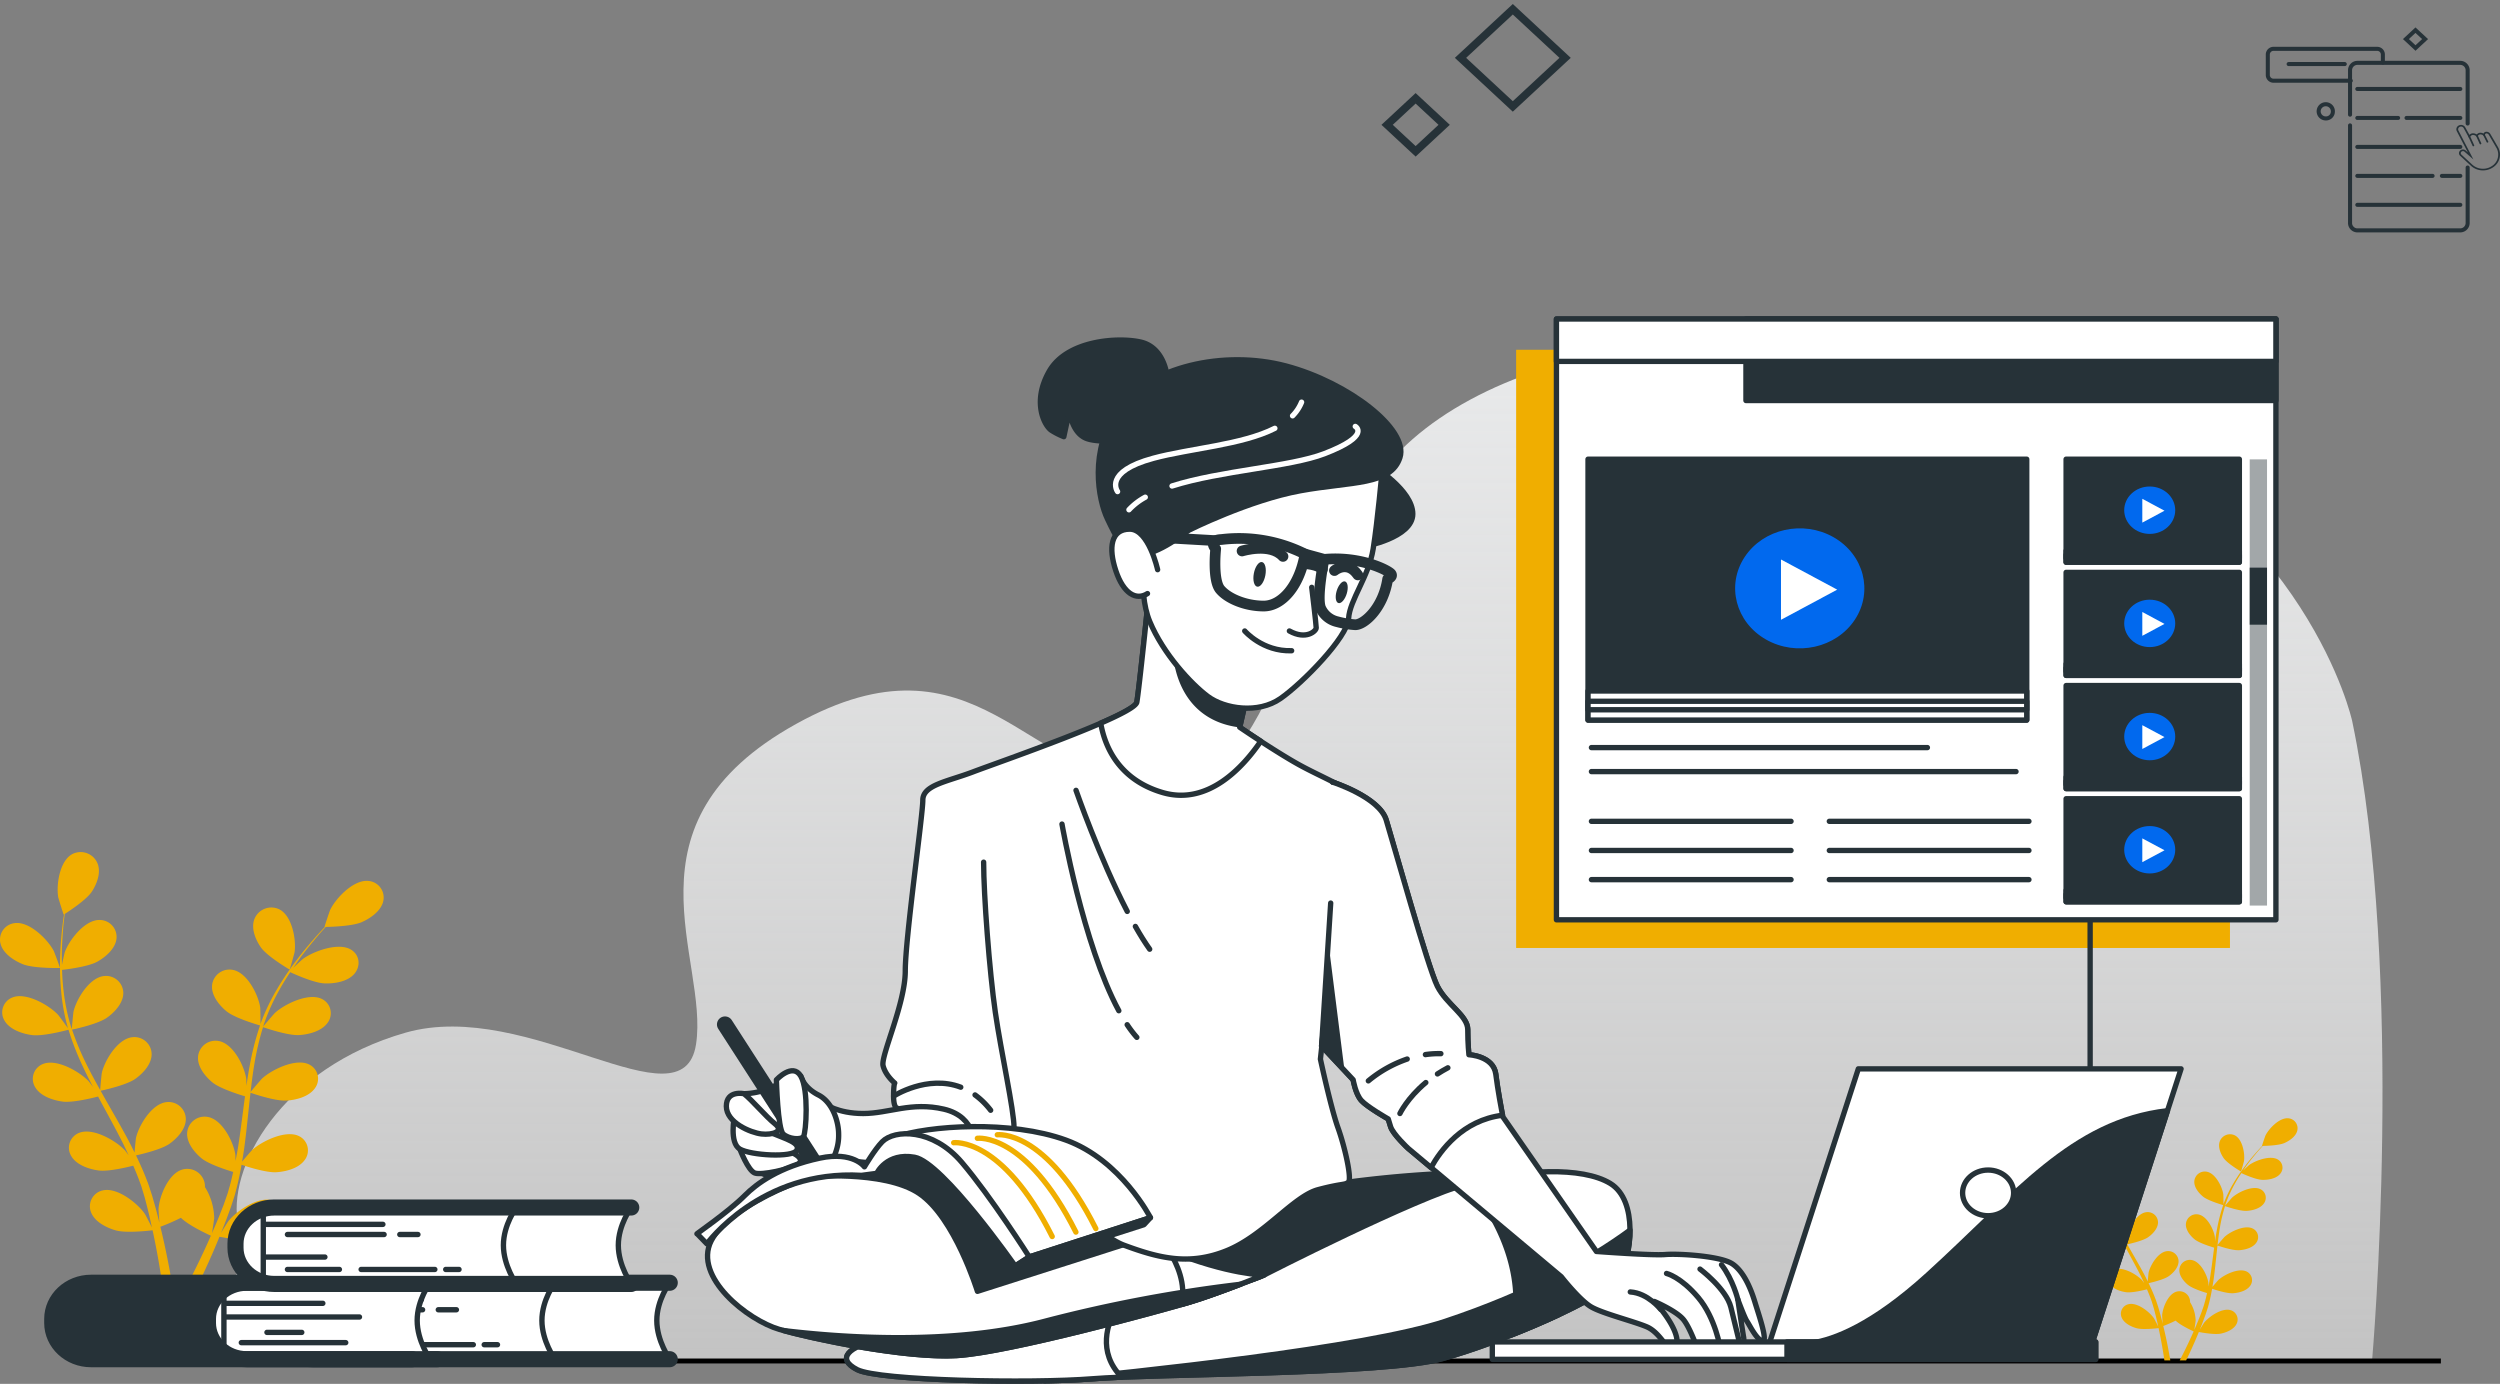 <svg xmlns="http://www.w3.org/2000/svg" xmlns:xlink="http://www.w3.org/1999/xlink" width="1212.28" height="671.068" viewBox="0 0 1212.28 671.068">
  <rect x="0" y="0" width="1212.28" height="671.068" fill="#808080" stroke="none"/>
  <defs>
    <style>
      .cls-1 {
        fill: url(#linear-gradient);
      }

      .cls-10, .cls-14, .cls-15, .cls-17, .cls-18, .cls-19, .cls-2, .cls-24, .cls-26, .cls-27, .cls-3, .cls-5, .cls-8, .cls-9 {
        fill: none;
      }

      .cls-10, .cls-11, .cls-12, .cls-13, .cls-14, .cls-15, .cls-16, .cls-18, .cls-2, .cls-20, .cls-21, .cls-24, .cls-26, .cls-27, .cls-3, .cls-5, .cls-7, .cls-8, .cls-9 {
        stroke: #263238;
      }

      .cls-10, .cls-11, .cls-12, .cls-13, .cls-14, .cls-15, .cls-16, .cls-17, .cls-18, .cls-19, .cls-2, .cls-20, .cls-21, .cls-24, .cls-26, .cls-27, .cls-3, .cls-5, .cls-7, .cls-8, .cls-9 {
        stroke-linecap: round;
      }

      .cls-10, .cls-11, .cls-12, .cls-13, .cls-14, .cls-15, .cls-16, .cls-17, .cls-18, .cls-19, .cls-2, .cls-20, .cls-21, .cls-24, .cls-26, .cls-3, .cls-7, .cls-8, .cls-9 {
        stroke-linejoin: round;
      }

      .cls-2, .cls-5 {
        stroke-width: 1.963px;
      }

      .cls-3 {
        stroke-width: 1.961px;
      }

      .cls-11, .cls-12, .cls-21, .cls-4 {
        fill: #263238;
      }

      .cls-6 {
        fill: #f0ae00;
      }

      .cls-13, .cls-16, .cls-20, .cls-23, .cls-7 {
        fill: #fff;
      }

      .cls-11, .cls-7 {
        stroke-width: 2.604px;
      }

      .cls-8 {
        stroke-width: 7.812px;
      }

      .cls-9 {
        stroke-width: 2.6px;
      }

      .cls-10 {
        stroke-width: 2.608px;
      }

      .cls-12, .cls-13, .cls-14, .cls-17, .cls-19 {
        stroke-width: 2.598px;
      }

      .cls-15, .cls-16 {
        stroke-width: 5.196px;
      }

      .cls-17 {
        stroke: #fff;
      }

      .cls-18 {
        stroke-width: 7.795px;
      }

      .cls-19 {
        stroke: #f0ae00;
      }

      .cls-20, .cls-21 {
        stroke-width: 2.597px;
      }

      .cls-22 {
        fill: #0169ee;
      }

      .cls-24 {
        stroke-width: 2.599px;
      }

      .cls-25 {
        fill: #a2a7a9;
      }

      .cls-26 {
        stroke-width: 2.595px;
      }

      .cls-27 {
        stroke-width: 3.728px;
      }
    </style>
    <linearGradient id="linear-gradient" x1="0.5" x2="0.5" y2="1" gradientUnits="objectBoundingBox">
      <stop offset="0" stop-color="#e9eaeb"/>
      <stop offset="1" stop-color="#fff" stop-opacity="0.529"/>
    </linearGradient>
  </defs>
  <g id="Group_318" data-name="Group 318" transform="translate(-710 -360.301)">
    <g id="Design" transform="translate(402.487 101.334)">
      <g id="Vector_Smart_Object" data-name="Vector Smart Object" transform="translate(400.528 423.682)">
        <g id="Vector_Smart_Object-2" data-name="Vector Smart Object" transform="translate(0 0)">
          <path id="Path_1056" data-name="Path 1056" class="cls-1" d="M1191.766,412.338s-21.049-96.961-139.245-151.146-262.3-39.924-322.207,19.964-55.051,165.405-118.2,162.554-87.433-78.425-174.866-29.945-42.1,114.073-48.574,155.424-80.956-22.815-140.864-5.7-87.433,65.591-80.957,94.11-22.668,64.166-22.668,64.166H1201.481S1217.672,536.392,1191.766,412.338Z" transform="translate(-144.189 -227.443)"/>
        </g>
      </g>
      <g id="Vector_Smart_Object-3" data-name="Vector Smart Object" transform="translate(1407.201 273.409)">
        <g id="Vector_Smart_Object-4" data-name="Vector Smart Object" transform="translate(0 0)">
          <g id="Group_274" data-name="Group 274" transform="translate(0 0)">
            <g id="Group_273" data-name="Group 273" transform="translate(0 9.238)">
              <g id="Group_267" data-name="Group 267">
                <path id="Path_1057" data-name="Path 1057" class="cls-2" d="M571.145,337.959H533.781a2.769,2.769,0,0,1-2.861-2.668V325.167a2.768,2.768,0,0,1,2.861-2.667h50.07a2.769,2.769,0,0,1,2.861,2.667v3.973" transform="translate(-530.92 -322.5)"/>
                <path id="Path_1058" data-name="Path 1058" class="cls-2" d="M589.011,358.276V336.618a3.6,3.6,0,0,1,3.72-3.47h49.589a3.6,3.6,0,0,1,3.72,3.47v25.936" transform="translate(-549.134 -326.348)"/>
                <path id="Path_1059" data-name="Path 1059" class="cls-2" d="M646.039,401.062v27.01a3.6,3.6,0,0,1-3.72,3.468H592.73a3.6,3.6,0,0,1-3.72-3.468V380.626" transform="translate(-549.134 -343.503)"/>
                <line id="Line_100" data-name="Line 100" class="cls-3" x2="49.958" transform="translate(43.397 19.458)"/>
                <line id="Line_101" data-name="Line 101" class="cls-3" x2="26.094" transform="translate(67.261 33.507)"/>
                <line id="Line_102" data-name="Line 102" class="cls-3" x2="19.793" transform="translate(43.397 33.507)"/>
                <line id="Line_103" data-name="Line 103" class="cls-3" x2="49.958" transform="translate(43.397 47.556)"/>
                <line id="Line_104" data-name="Line 104" class="cls-3" x2="8.953" transform="translate(84.402 61.605)"/>
                <line id="Line_105" data-name="Line 105" class="cls-3" x2="36.506" transform="translate(43.397 61.605)"/>
                <line id="Line_106" data-name="Line 106" class="cls-3" x2="49.958" transform="translate(43.397 75.654)"/>
                <line id="Line_107" data-name="Line 107" class="cls-3" x2="27.226" transform="translate(10.092 7.38)"/>
              </g>
              <g id="Group_272" data-name="Group 272" transform="translate(91.422 36.894)">
                <g id="Group_268" data-name="Group 268">
                  <path id="Path_1060" data-name="Path 1060" class="cls-4" d="M677.01,402.329a8.554,8.554,0,0,1-5.74-2.173l-5.32-4.921a1.693,1.693,0,0,1-.276-2.223,1.933,1.933,0,0,1,1.381-.828,2.011,2.011,0,0,1,1.564.469l1.05.918-5.35-10.273a1.976,1.976,0,0,1-.071-1.654,2.174,2.174,0,0,1,1.224-1.2,2.339,2.339,0,0,1,2.959,1.032l2.022,3.634a2.372,2.372,0,0,1,1.431-.767,3.215,3.215,0,0,1,2.11.566,2.359,2.359,0,0,1,1.5-.836,2.981,2.981,0,0,1,1.785.4,1.528,1.528,0,0,1,1.57-.879,2.168,2.168,0,0,1,1.737,1.062l3.777,6.48a7.348,7.348,0,0,1-2.5,9.718A8.643,8.643,0,0,1,677.01,402.329Zm-9.7-9.358a1.27,1.27,0,0,0-.139.008,1.073,1.073,0,0,0-.765.458.939.939,0,0,0,.152,1.23l5.316,4.918a7.787,7.787,0,0,0,9.484.623,6.58,6.58,0,0,0,2.248-8.7l-3.771-6.47a1.3,1.3,0,0,0-1.032-.644c-.351-.019-.727.059-.849.792l-.124.733-.59-.5a2.469,2.469,0,0,0-1.629-.556,1.7,1.7,0,0,0-1.163.828l-.279.413-.38-.334a2.653,2.653,0,0,0-1.78-.639,1.823,1.823,0,0,0-1.253.963l-.408.662-2.69-4.938a1.456,1.456,0,0,0-1.842-.643,1.357,1.357,0,0,0-.762.746,1.229,1.229,0,0,0,.044,1.029l7.271,14.069-4.336-3.786A1.1,1.1,0,0,0,667.305,392.97Z" transform="translate(-664.1 -380.267)"/>
                </g>
                <g id="Group_269" data-name="Group 269" transform="translate(5.851 5.231)">
                  <path id="Path_1061" data-name="Path 1061" class="cls-4" d="M675.03,393.6a.433.433,0,0,1-.4-.244l-1.976-4.342a.391.391,0,0,1,.226-.526.443.443,0,0,1,.564.212l1.978,4.343a.391.391,0,0,1-.227.525A.464.464,0,0,1,675.03,393.6Z" transform="translate(-672.623 -388.459)"/>
                </g>
                <g id="Group_270" data-name="Group 270" transform="translate(9.55 4.815)">
                  <path id="Path_1062" data-name="Path 1062" class="cls-4" d="M680.164,392.415a.431.431,0,0,1-.4-.245l-1.723-3.806a.391.391,0,0,1,.23-.525.441.441,0,0,1,.563.212l1.722,3.807a.391.391,0,0,1-.229.525A.462.462,0,0,1,680.164,392.415Z" transform="translate(-678.012 -387.807)"/>
                </g>
                <g id="Group_271" data-name="Group 271" transform="translate(12.995 4.459)">
                  <path id="Path_1063" data-name="Path 1063" class="cls-4" d="M685.118,391.381a.433.433,0,0,1-.389-.232l-1.659-3.33a.39.39,0,0,1,.209-.532.444.444,0,0,1,.571.195l1.659,3.33a.39.39,0,0,1-.21.532A.454.454,0,0,1,685.118,391.381Z" transform="translate(-683.031 -387.249)"/>
                </g>
              </g>
            </g>
            <path id="Path_1158" data-name="Path 1158" class="cls-5" d="M0,0,6.337.229,6.566,6.58.229,6.351Z" transform="translate(66.97 4.506) rotate(-45.001)"/>
            <path id="Path_1064" data-name="Path 1064" class="cls-2" d="M573.732,368.512a3.447,3.447,0,1,0-3.438,3.207A3.329,3.329,0,0,0,573.732,368.512Z" transform="translate(-542.187 -328.73)"/>
          </g>
        </g>
      </g>
      <rect id="Shape" width="1069.819" height="2.389" transform="translate(421.307 917.731)"/>
      <g id="Vector_Smart_Object-5" data-name="Vector Smart Object" transform="translate(307.513 672.118)">
        <g id="Vector_Smart_Object-6" data-name="Vector Smart Object" transform="translate(0 0)">
          <g id="Group_276" data-name="Group 276">
            <path id="Path_1068" data-name="Path 1068" class="cls-6" d="M384.432,881.554c5.23,2.117,18.021,1.851,18.031,1.851.132,0-2.751-7.767-2.992-8.237-2.806-5.446-11.683-14.438-18.9-13.534a8.031,8.031,0,0,0-6.923,10.026C374.844,876.3,379.977,879.747,384.432,881.554Z" transform="translate(-373.384 -827.157)"/>
            <path id="Path_1069" data-name="Path 1069" class="cls-6" d="M389.338,896.45c5.426.734,16.842-2.338,17.749-2.586a135,135,0,0,0,6.925,17.77c1.568,3.373,3.265,6.725,5.008,10.065-1.041-1.415-1.983-2.672-2.134-2.836-4.26-4.564-15.381-11.063-22.086-8.421a7.742,7.742,0,0,0-3.822,11.365c2.477,4.182,8.411,6.249,13.219,6.9,4.882.659,14.67-1.778,17.253-2.455.684,1.276,1.35,2.556,2.042,3.827,3.3,6.107,6.632,12.185,9.7,18.242,1.082,2.132,2.061,4.271,3.053,6.407-.927-1.256-1.718-2.306-1.858-2.455-4.256-4.564-15.377-11.064-22.086-8.421a7.743,7.743,0,0,0-3.821,11.365c2.479,4.182,8.411,6.249,13.221,6.9,4.657.631,13.714-1.544,16.786-2.334.941,2.215,1.89,4.433,2.7,6.62.514,1.5,1.124,2.919,1.545,4.457q.686,2.271,1.354,4.5c.748,2.888,1.538,5.865,2.19,8.7.47,1.968.879,3.852,1.295,5.749-1.048-2.135-3.2-6.276-3.422-6.6-3.462-5.111-13.393-13.1-20.455-11.428a7.887,7.887,0,0,0-5.634,10.7c1.766,4.482,7.291,7.359,11.94,8.678,5.117,1.451,16.449.126,17.863-.048.679,3.139,1.307,6.2,1.85,9.1,1.215,6.392,2.131,12.122,2.828,16.971h4.778c-.834-5.018-1.922-11-3.362-17.707-.675-3.193-1.466-6.589-2.315-10.071a97.081,97.081,0,0,0,9.967-4.347c3.729,3.747,13.287,8.133,14.525,8.689-1.3,2.967-2.6,5.842-3.867,8.534-2.643,5.643-5.153,10.646-7.37,14.9h5.166c1.906-3.923,4-8.391,6.182-13.343,1.336-3.007,2.7-6.246,4.062-9.582,1.37.265,12.587,2.379,17.815,1.284,4.739-.994,10.483-3.482,12.6-7.83a7.811,7.811,0,0,0-4.76-11.055c-6.907-2.152-17.453,5.124-21.316,9.982-.229.287-2.327,3.651-3.613,5.8.55-1.367,1.1-2.687,1.647-4.1,1.1-2.788,2.115-5.6,3.213-8.622q.715-2.214,1.445-4.473c.514-1.484.856-3.113,1.3-4.682.941-3.66,1.7-7.409,2.376-11.2,2.633.89,12.035,3.923,16.906,3.605,4.849-.316,10.931-1.968,13.737-5.967a7.69,7.69,0,0,0-2.9-11.6c-6.477-3.1-18.088,2.614-22.7,6.872-.288.265-3.226,3.665-4.8,5.562.386-2.283.784-4.559,1.093-6.882.9-6.7,1.581-13.512,2.3-20.3.216-2.081.461-4.15.7-6.224.934.326,12.024,4.157,17.481,3.8,4.848-.315,10.93-1.968,13.737-5.968a7.689,7.689,0,0,0-2.9-11.6c-6.477-3.1-18.088,2.613-22.7,6.87-.346.321-4.569,5.22-5.578,6.514.522-4.566,1.084-9.112,1.838-13.573a131.982,131.982,0,0,1,4.2-17.849c.434.152,11.992,4.2,17.579,3.834,4.849-.316,10.931-1.968,13.737-5.968a7.69,7.69,0,0,0-2.9-11.6c-6.478-3.1-18.088,2.614-22.7,6.872-.361.335-4.9,5.606-5.65,6.617.107-.338.179-.7.291-1.039a99.123,99.123,0,0,1,7.623-16.892c1.658-3.009,3.424-5.8,5.207-8.476,2.07.958,11.578,5.24,16.645,5.429,4.857.179,11.1-.843,14.361-4.531,3.2-3.612,2.869-9.129-1.506-11.822-6.071-3.739-18.289.755-23.377,4.516-.277.205-2.842,2.575-4.683,4.324.825-1.2,1.652-2.447,2.467-3.58,3.049-4.258,6.123-7.982,8.875-11.262,1.581-1.852,3.049-3.5,4.442-5.026,2.558-.04,12.871-.331,17.379-2.295,4.4-1.917,9.431-5.49,10.5-10.159a8.067,8.067,0,0,0-7.213-9.849c-7.245-.724-15.856,8.486-18.5,14-.229.477-2.885,8.312-2.751,8.31l.155,0c-1.373,1.443-2.824,3.007-4.374,4.745-2.835,3.231-6.005,6.9-9.165,11.117a140.934,140.934,0,0,0-9.5,14.041,100.619,100.619,0,0,0-8.118,16.952c-.025.068-.041.144-.066.214.038-1.98-.057-7.52-.116-7.944-.838-5.986-6.244-17.1-13.412-18.327a8.479,8.479,0,0,0-9.947,7.525c-.42,4.755,3.3,9.515,6.923,12.52,4.089,3.386,15.436,6.667,16.34,6.925a133.217,133.217,0,0,0-4.794,18.363c-.7,3.617-1.275,7.28-1.806,10.958-.027-1.713-.064-3.244-.1-3.458-.836-5.987-6.244-17.1-13.412-18.325a8.475,8.475,0,0,0-9.945,7.523c-.422,4.756,3.3,9.516,6.921,12.518,3.68,3.048,13.293,6.025,15.849,6.783-.188,1.411-.393,2.823-.573,4.236-.875,6.784-1.715,13.557-2.76,20.176-.366,2.334-.818,4.619-1.265,6.905-.025-1.519-.061-2.8-.088-3-.838-5.987-6.246-17.1-13.412-18.327a8.483,8.483,0,0,0-9.949,7.526c-.42,4.753,3.3,9.515,6.925,12.518,3.51,2.908,12.358,5.731,15.389,6.642-.53,2.329-1.059,4.665-1.688,6.9-.468,1.519-.8,3.009-1.363,4.51q-.78,2.241-1.545,4.443c-1.1,2.792-2.206,5.678-3.347,8.376-.779,1.88-1.559,3.661-2.338,5.456.393-2.318,1.063-6.872,1.072-7.258a29.35,29.35,0,0,0-4.49-15.111,8.766,8.766,0,0,0-.12-1.768,8.587,8.587,0,0,0-10.545-6.786c-7.043,1.738-11.51,13.2-11.842,19.231-.02.356.232,4.236.432,6.683-.355-1.421-.68-2.8-1.065-4.263-.739-2.889-1.568-5.752-2.445-8.837q-.721-2.212-1.459-4.47c-.452-1.5-1.136-3.033-1.7-4.568-1.391-3.532-2.988-7.049-4.682-10.558,2.726-.606,12.373-2.888,16.245-5.644s7.947-7.235,7.911-12.006a8.37,8.37,0,0,0-9.315-8.191c-7.246.731-13.534,11.436-14.848,17.348-.082.369-.511,4.708-.7,7.1-1.034-2.1-2.058-4.206-3.179-6.3-3.238-6.05-6.718-12.079-10.163-18.108-1.056-1.847-2.083-3.7-3.12-5.547.973-.207,12.5-2.689,16.842-5.775,3.855-2.745,7.945-7.235,7.909-12.008a8.369,8.369,0,0,0-9.315-8.189c-7.245.731-13.532,11.436-14.848,17.347-.1.446-.707,6.692-.777,8.285-2.281-4.072-4.515-8.154-6.541-12.258a134.9,134.9,0,0,1-7.114-17.039c.454-.094,12.5-2.634,16.943-5.8,3.856-2.744,7.947-7.235,7.909-12.006a8.368,8.368,0,0,0-9.315-8.189c-7.245.729-13.532,11.435-14.846,17.346-.1.466-.754,7.185-.777,8.409-.114-.336-.27-.676-.377-1.012a96.474,96.474,0,0,1-3.688-17.992c-.405-3.357-.591-6.587-.7-9.733,2.3-.26,12.773-1.552,17.111-3.989,4.16-2.336,8.756-6.382,9.284-11.128a8.21,8.21,0,0,0-8.288-9.089c-7.289-.013-14.805,9.988-16.813,15.729-.109.313-.841,3.6-1.336,6-.023-1.42-.077-2.886-.07-4.248.011-5.111.357-9.793.7-13.935.218-2.354.464-4.48.718-6.464,2.108-1.345,10.537-6.864,13.13-10.808,2.529-3.85,4.6-9.4,2.71-13.844a8.862,8.862,0,0,0-11.871-4.525c-6.475,3.1-8.179,15.194-7.107,21.146.093.513,2.538,8.406,2.649,8.338,0,0,.1-.065.127-.081-.286,1.907-.566,3.953-.823,6.2-.445,4.143-.9,8.829-1.034,13.961a131.831,131.831,0,0,0,.427,16.576,97.374,97.374,0,0,0,3.31,18.29c.021.071.052.143.073.212-1.147-1.672-4.521-6.243-4.824-6.566-4.256-4.566-15.377-11.064-22.084-8.423a7.743,7.743,0,0,0-3.822,11.365C378.6,893.732,384.53,895.8,389.338,896.45Z" transform="translate(-373.877 -807.687)"/>
            <path id="Path_1070" data-name="Path 1070" class="cls-6" d="M569.888,879.9c.113.065,2.327-7.886,2.406-8.4.895-5.977-1.159-18.018-7.721-20.959a8.829,8.829,0,0,0-11.733,4.821c-1.761,4.483.47,9.985,3.112,13.769C559.051,873.577,569.881,879.9,569.888,879.9Z" transform="translate(-429.454 -822.898)"/>
          </g>
        </g>
      </g>
      <g id="Vector_Smart_Object-7" data-name="Vector Smart Object" transform="translate(332.844 844.497)">
        <g id="Vector_Smart_Object-8" data-name="Vector Smart Object" transform="translate(0 0)">
          <g id="Group_283" data-name="Group 283">
            <g id="Group_278" data-name="Group 278" transform="translate(107.526 36.49)">
              <path id="Path_1071" data-name="Path 1071" class="cls-7" d="M677.244,1134.167H559.88c-10.4,0-18.827,7.866-18.827,17.569v1.93c0,9.7,8.429,17.57,18.827,17.57H677.244s-6.27-8.787-6.27-18.77S677.244,1134.167,677.244,1134.167Z" transform="translate(-485.338 -1134.167)"/>
              <path id="Path_1072" data-name="Path 1072" class="cls-7" d="M596.081,1134.167H478.717c-10.4,0-18.827,7.866-18.827,17.569v1.93c0,9.7,8.429,17.57,18.827,17.57H596.081s-6.27-8.787-6.27-18.77S596.081,1134.167,596.081,1134.167Z" transform="translate(-459.89 -1134.167)"/>
              <path id="Path_1073" data-name="Path 1073" class="cls-7" d="M459.89,1152.43v1.93a17.529,17.529,0,0,0,10.889,15.914l2.584.1v-32.8l-1.521-1.482C464.848,1138.651,459.89,1144.994,459.89,1152.43Z" transform="translate(-459.89 -1134.861)"/>
              <path id="Path_1074" data-name="Path 1074" class="cls-8" d="M651.8,1134.167H478.717c-10.4,0-18.827,7.866-18.827,17.569v1.93c0,9.7,8.429,17.57,18.827,17.57H651.8" transform="translate(-459.89 -1134.167)"/>
              <g id="Group_277" data-name="Group 277" transform="translate(14.059 8.175)">
                <line id="Line_116" data-name="Line 116" class="cls-9" x2="57.414"/>
                <line id="Line_117" data-name="Line 117" class="cls-9" x2="8.788" transform="translate(65.616 4.92)"/>
                <line id="Line_118" data-name="Line 118" class="cls-9" x2="46.868" transform="translate(11.131 4.92)"/>
                <line id="Line_119" data-name="Line 119" class="cls-9" x2="29.293" transform="translate(0 15.855)"/>
                <line id="Line_120" data-name="Line 120" class="cls-9" x2="6.444" transform="translate(87.878 21.868)"/>
                <line id="Line_121" data-name="Line 121" class="cls-9" x2="35.737" transform="translate(46.868 21.868)"/>
                <line id="Line_122" data-name="Line 122" class="cls-9" x2="25.192" transform="translate(11.131 21.868)"/>
              </g>
            </g>
            <g id="Group_280" data-name="Group 280" transform="translate(0 36.49)">
              <path id="Path_1075" data-name="Path 1075" class="cls-7" d="M486.48,1134.167h-164.4c-10.4,0-18.827,7.866-18.827,17.569v1.93c0,9.7,8.429,17.57,18.827,17.57h164.4s-6.268-8.787-6.268-18.77S486.48,1134.167,486.48,1134.167Z" transform="translate(-303.25 -1134.167)"/>
              <g id="Group_279" data-name="Group 279" transform="translate(83.247 5.832)">
                <line id="Line_123" data-name="Line 123" class="cls-10" y2="26.526"/>
                <line id="Line_124" data-name="Line 124" class="cls-9" x2="47.08" transform="translate(0.888 4.145)"/>
                <line id="Line_125" data-name="Line 125" class="cls-9" x2="64.846" transform="translate(0.888 10.776)"/>
                <line id="Line_126" data-name="Line 126" class="cls-9" x2="16.878" transform="translate(20.875 18.237)"/>
                <line id="Line_127" data-name="Line 127" class="cls-9" x1="50.633" transform="translate(8.439 23.21)"/>
              </g>
              <path id="Path_1076" data-name="Path 1076" class="cls-11" d="M378.311,1153.667v-1.93c0-9.7,8.429-17.569,18.827-17.569H322.077c-10.4,0-18.827,7.866-18.827,17.569v1.93c0,9.7,8.429,17.57,18.827,17.57h75.062C386.741,1171.236,378.311,1163.37,378.311,1153.667Z" transform="translate(-303.25 -1134.167)"/>
              <path id="Path_1077" data-name="Path 1077" class="cls-8" d="M477.833,1134.167H322.077c-10.4,0-18.827,7.866-18.827,17.569v1.93c0,9.7,8.429,17.57,18.827,17.57H477.833" transform="translate(-303.25 -1134.167)"/>
              <path id="Path_1078" data-name="Path 1078" class="cls-8" d="M524.472,1134.167h-92.4c-10.4,0-18.826,7.866-18.826,17.569v1.93c0,9.7,8.429,17.57,18.826,17.57h92.4" transform="translate(-337.738 -1134.167)"/>
            </g>
            <g id="Group_282" data-name="Group 282" transform="translate(88.865)">
              <path id="Path_1079" data-name="Path 1079" class="cls-7" d="M650.057,1077.032H532.693c-10.4,0-18.826,7.866-18.826,17.569v1.93c0,9.7,8.43,17.57,18.826,17.57H650.057s-6.27-8.789-6.27-18.77S650.057,1077.032,650.057,1077.032Z" transform="translate(-458.153 -1077.032)"/>
              <path id="Path_1080" data-name="Path 1080" class="cls-7" d="M568.894,1077.032H451.53c-10.4,0-18.826,7.866-18.826,17.569v1.93c0,9.7,8.429,17.57,18.826,17.57H568.894s-6.27-8.789-6.27-18.77S568.894,1077.032,568.894,1077.032Z" transform="translate(-432.704 -1077.032)"/>
              <path id="Path_1081" data-name="Path 1081" class="cls-7" d="M432.7,1095.295v1.93a17.529,17.529,0,0,0,10.889,15.914l2.583.1v-32.8l-1.521-1.482C437.663,1081.516,432.7,1087.858,432.7,1095.295Z" transform="translate(-432.704 -1077.725)"/>
              <path id="Path_1082" data-name="Path 1082" class="cls-8" d="M624.609,1077.032H451.53c-10.4,0-18.826,7.866-18.826,17.569v1.93c0,9.7,8.429,17.57,18.826,17.57H624.609" transform="translate(-432.704 -1077.032)"/>
              <g id="Group_281" data-name="Group 281" transform="translate(14.058 8.175)">
                <line id="Line_128" data-name="Line 128" class="cls-9" x2="57.414"/>
                <line id="Line_129" data-name="Line 129" class="cls-9" x2="8.788" transform="translate(65.616 4.92)"/>
                <line id="Line_130" data-name="Line 130" class="cls-9" x2="46.868" transform="translate(11.131 4.92)"/>
                <line id="Line_131" data-name="Line 131" class="cls-9" x2="29.293" transform="translate(0 15.855)"/>
                <line id="Line_132" data-name="Line 132" class="cls-9" x2="6.444" transform="translate(87.878 21.868)"/>
                <line id="Line_133" data-name="Line 133" class="cls-9" x2="35.737" transform="translate(46.868 21.868)"/>
                <line id="Line_134" data-name="Line 134" class="cls-9" x2="25.192" transform="translate(11.131 21.868)"/>
              </g>
            </g>
          </g>
        </g>
      </g>
      <g id="Vector_Smart_Object-9" data-name="Vector Smart Object" transform="translate(1309.739 792.823)">
        <g id="Vector_Smart_Object-10" data-name="Vector Smart Object" transform="translate(0 0)">
          <g id="Vector_Smart_Object-11" data-name="Vector Smart Object">
            <g id="Group_284" data-name="Group 284">
              <path id="Path_1083" data-name="Path 1083" class="cls-6" d="M1736.034,1028.222c3.147,1.273,10.841,1.111,10.846,1.111.079,0-1.654-4.665-1.8-4.948-1.687-3.271-7.025-8.671-11.37-8.127a4.823,4.823,0,0,0-4.162,6.021C1730.269,1025.068,1733.355,1027.137,1736.034,1028.222Z" transform="translate(-1729.391 -995.551)"/>
              <path id="Path_1084" data-name="Path 1084" class="cls-6" d="M1738.987,1037.168c3.262.441,10.129-1.4,10.676-1.552a80.951,80.951,0,0,0,4.164,10.673c.945,2.026,1.963,4.038,3.012,6.044-.625-.849-1.193-1.6-1.284-1.7-2.562-2.742-9.249-6.643-13.284-5.056a4.646,4.646,0,0,0-2.3,6.825c1.489,2.512,5.058,3.753,7.951,4.144,2.935.4,8.823-1.066,10.377-1.474.412.765.812,1.534,1.227,2.3,1.989,3.667,3.99,7.317,5.834,10.954.65,1.283,1.24,2.566,1.836,3.85-.557-.755-1.033-1.386-1.117-1.476-2.56-2.74-9.249-6.645-13.284-5.058a4.649,4.649,0,0,0-2.3,6.826c1.493,2.511,5.06,3.753,7.952,4.143,2.8.379,8.249-.927,10.1-1.4.567,1.329,1.137,2.662,1.622,3.975.309.9.676,1.754.929,2.677q.412,1.365.814,2.7c.451,1.735.925,3.522,1.318,5.224.282,1.183.528,2.314.778,3.454-.631-1.284-1.924-3.77-2.059-3.966-2.082-3.07-8.055-7.866-12.3-6.863a4.735,4.735,0,0,0-3.388,6.424c1.062,2.692,4.385,4.42,7.182,5.212,3.079.87,9.892.075,10.744-.03.408,1.885.787,3.723,1.114,5.464.729,3.838,1.281,7.281,1.7,10.194h2.872c-.5-3.015-1.155-6.6-2.021-10.636-.406-1.917-.882-3.956-1.392-6.048a59.2,59.2,0,0,0,5.994-2.61c2.243,2.249,7.992,4.883,8.737,5.217-.783,1.782-1.563,3.509-2.326,5.126-1.59,3.389-3.1,6.394-4.433,8.951h3.108c1.146-2.358,2.405-5.041,3.719-8.014.8-1.807,1.622-3.752,2.441-5.755.824.158,7.572,1.427,10.717.77,2.851-.6,6.305-2.091,7.582-4.7a4.69,4.69,0,0,0-2.865-6.64c-4.153-1.294-10.5,3.078-12.82,5.995-.138.173-1.4,2.193-2.174,3.481.331-.82.661-1.614.992-2.462.663-1.674,1.272-3.364,1.933-5.178q.428-1.33.868-2.687c.311-.892.515-1.87.781-2.812.566-2.2,1.022-4.451,1.428-6.73,1.584.534,7.239,2.358,10.169,2.166s6.574-1.181,8.263-3.583a4.616,4.616,0,0,0-1.742-6.966c-3.9-1.862-10.88,1.57-13.656,4.128-.172.158-1.94,2.2-2.888,3.341.233-1.373.472-2.74.659-4.135.539-4.025.95-8.116,1.379-12.194.131-1.249.277-2.494.419-3.738.562.2,7.232,2.5,10.514,2.283,2.917-.19,6.574-1.181,8.263-3.584a4.614,4.614,0,0,0-1.742-6.964c-3.9-1.862-10.88,1.569-13.654,4.126-.208.193-2.748,3.135-3.355,3.911.313-2.742.652-5.472,1.1-8.151a79,79,0,0,1,2.527-10.723c.26.093,7.212,2.522,10.573,2.3,2.916-.19,6.574-1.183,8.263-3.584a4.616,4.616,0,0,0-1.744-6.966c-3.9-1.862-10.878,1.569-13.654,4.126-.217.2-2.948,3.369-3.4,3.976.065-.2.108-.423.174-.626a59.637,59.637,0,0,1,4.586-10.146c1-1.807,2.061-3.482,3.133-5.089,1.245.576,6.964,3.148,10.011,3.261,2.921.107,6.675-.507,8.638-2.722a4.585,4.585,0,0,0-.906-7.1c-3.654-2.246-11,.454-14.062,2.714-.167.122-1.708,1.546-2.817,2.6.5-.719.993-1.469,1.484-2.15,1.832-2.557,3.682-4.795,5.337-6.765.952-1.111,1.834-2.1,2.673-3.018,1.54-.025,7.74-.2,10.453-1.379,2.646-1.151,5.673-3.3,6.312-6.1a4.843,4.843,0,0,0-4.336-5.915c-4.36-.436-9.539,5.1-11.13,8.409-.138.286-1.735,4.991-1.655,4.991l.094,0c-.826.867-1.7,1.805-2.632,2.85-1.7,1.94-3.611,4.146-5.511,6.677a84.48,84.48,0,0,0-5.716,8.434,60.414,60.414,0,0,0-4.884,10.18c-.015.042-.023.087-.04.128.023-1.19-.032-4.516-.07-4.77-.5-3.6-3.756-10.27-8.067-11.007a5.1,5.1,0,0,0-5.982,4.519c-.253,2.857,1.983,5.715,4.164,7.52,2.459,2.033,9.285,4,9.828,4.159a79.877,79.877,0,0,0-2.883,11.029c-.419,2.171-.767,4.37-1.087,6.582-.016-1.03-.038-1.95-.058-2.078-.5-3.6-3.756-10.267-8.067-11.006a5.1,5.1,0,0,0-5.982,4.519c-.253,2.857,1.983,5.715,4.164,7.518,2.213,1.83,8,3.619,9.531,4.073-.113.848-.235,1.7-.345,2.546-.526,4.073-1.031,8.142-1.66,12.117-.219,1.4-.492,2.774-.76,4.148-.016-.913-.038-1.684-.054-1.8-.5-3.6-3.756-10.269-8.065-11.006a5.1,5.1,0,0,0-5.983,4.519c-.253,2.855,1.983,5.715,4.164,7.518,2.111,1.747,7.433,3.442,9.257,3.99-.32,1.4-.638,2.8-1.015,4.146-.282.91-.483,1.805-.819,2.707q-.469,1.347-.931,2.669c-.659,1.677-1.326,3.411-2.014,5.031-.467,1.13-.937,2.2-1.4,3.278.235-1.393.638-4.128.645-4.361a17.619,17.619,0,0,0-2.7-9.074,5.265,5.265,0,0,0-.072-1.063,5.167,5.167,0,0,0-6.343-4.076c-4.236,1.045-6.923,7.931-7.123,11.551-.012.215.138,2.544.26,4.013-.214-.854-.409-1.684-.641-2.559-.446-1.735-.943-3.456-1.471-5.307q-.434-1.33-.878-2.685c-.271-.9-.683-1.822-1.022-2.744-.839-2.121-1.8-4.234-2.817-6.342,1.64-.363,7.442-1.734,9.772-3.389s4.778-4.345,4.757-7.21a5.031,5.031,0,0,0-5.6-4.92c-4.358.438-8.139,6.868-8.931,10.418-.048.221-.307,2.828-.418,4.263-.623-1.261-1.238-2.526-1.913-3.783-1.948-3.634-4.04-7.256-6.113-10.876-.634-1.11-1.252-2.221-1.877-3.331.585-.125,7.519-1.615,10.129-3.471,2.319-1.647,4.78-4.344,4.759-7.211a5.031,5.031,0,0,0-5.6-4.918c-4.358.438-8.139,6.868-8.931,10.418-.059.268-.426,4.02-.467,4.976-1.372-2.446-2.716-4.9-3.934-7.362a80.855,80.855,0,0,1-4.279-10.234c.273-.057,7.518-1.582,10.19-3.482,2.319-1.649,4.78-4.346,4.757-7.211a5.03,5.03,0,0,0-5.6-4.918c-4.358.438-8.139,6.868-8.93,10.418-.063.278-.452,4.314-.467,5.05-.068-.2-.164-.406-.228-.607a57.916,57.916,0,0,1-2.217-10.808c-.244-2.015-.356-3.955-.42-5.845,1.381-.156,7.685-.933,10.293-2.4,2.5-1.4,5.267-3.833,5.585-6.683a4.936,4.936,0,0,0-4.986-5.46c-4.383-.007-8.9,6-10.112,9.449-.066.188-.5,2.163-.8,3.605-.014-.854-.047-1.735-.043-2.552.007-3.07.216-5.881.424-8.369.129-1.414.278-2.69.431-3.883,1.268-.809,6.337-4.123,7.9-6.492,1.521-2.311,2.766-5.648,1.629-8.314a5.334,5.334,0,0,0-7.14-2.719c-3.893,1.865-4.918,9.126-4.273,12.7.056.31,1.527,5.05,1.593,5.008l.075-.048c-.171,1.145-.339,2.374-.5,3.722-.266,2.489-.542,5.3-.62,8.385a78.716,78.716,0,0,0,.255,9.954,58.478,58.478,0,0,0,1.992,10.986c.013.043.031.087.043.128-.69-1-2.719-3.75-2.9-3.945-2.562-2.742-9.249-6.645-13.284-5.058a4.649,4.649,0,0,0-2.3,6.826C1732.527,1035.536,1736.094,1036.779,1738.987,1037.168Z" transform="translate(-1729.687 -983.857)"/>
              <path id="Path_1085" data-name="Path 1085" class="cls-6" d="M1847.582,1027.231c.068.04,1.4-4.737,1.446-5.046.539-3.59-.7-10.823-4.644-12.59a5.315,5.315,0,0,0-7.057,2.9c-1.058,2.692.284,6,1.872,8.27C1841.063,1023.431,1847.576,1027.228,1847.582,1027.231Z" transform="translate(-1763.115 -992.994)"/>
            </g>
          </g>
        </g>
      </g>
      <g id="Vector_Smart_Object-12" data-name="Vector Smart Object" transform="translate(645.455 423.873)">
        <g id="Vector_Smart_Object-13" data-name="Vector Smart Object" transform="translate(0 0)">
          <g id="Group_299" data-name="Group 299">
            <g id="Group_287" data-name="Group 287" transform="translate(5.149 390.563)">
              <g id="Group_285" data-name="Group 285" transform="translate(67.412 12.698)">
                <path id="Path_1086" data-name="Path 1086" class="cls-12" d="M1151.18,1041.5a563.292,563.292,0,0,1,61.882-4.708c32-.488,42.494,1.465,50.362,3.9s14.9,22.975,4.566,42.485-46.535,35.619-95.849,31.714-84.462-13.181-103.348-26.36-2.1-20.5,18.887-31.241S1137.037,1040.835,1151.18,1041.5Z" transform="translate(-907.792 -1036.469)"/>
                <path id="Path_1087" data-name="Path 1087" class="cls-13" d="M1040.453,1086.44s73.446-37.587,99.152-44.42,55.083-8.3,68.725,0,10.492,35.146,4.2,45.4-57.182,31.729-85.512,39.54-139.023,7.321-169.452,9.762-103.873.976-114.365-4.394-4.2-11.226,11.016-14.643,65.577-3.418,89.184-9.764S1023.139,1094.739,1040.453,1086.44Z" transform="translate(-838.007 -1036.332)"/>
                <path id="Path_1088" data-name="Path 1088" class="cls-12" d="M1256.4,1103.453c3.067-5,5.38-13.933,5.375-22.745-19.017,14.019-48.631,30.624-89.58,44.231-38.831,12.9-148.782,24.455-194.254,28.826,9.044-.171,17.2-.506,23.5-1.011,30.429-2.441,141.122-1.953,169.451-9.762S1250.107,1113.7,1256.4,1103.453Z" transform="translate(-881.884 -1052.367)"/>
                <path id="Path_1089" data-name="Path 1089" class="cls-12" d="M1298.372,1115.656c7.79-3.077,15.573-6.4,22.68-9.723,1.566-7.182,3.422-28.272-13.187-68.937a172.864,172.864,0,0,0-30.5,5.264S1308.473,1075.369,1298.372,1115.656Z" transform="translate(-975.765 -1036.572)"/>
                <path id="Path_1090" data-name="Path 1090" class="cls-13" d="M968.65,1140.058c-9.877,1.83-18.787,3.6-25.252,5.342-23.607,6.346-73.97,6.346-89.184,9.764s-21.51,9.275-11.016,14.643,83.938,6.835,114.365,4.394c3.59-.289,8.309-.534,13.866-.76C959.3,1161.161,964.825,1146.83,968.65,1140.058Z" transform="translate(-838.007 -1073.813)"/>
              </g>
              <g id="Group_286" data-name="Group 286">
                <path id="Path_1091" data-name="Path 1091" class="cls-13" d="M890.049,1018.485s-47.739,5.37-71.872,7.323-67.674,20.013-76.593,37.587,17.836,38.564,33.051,42.957,60.856,14.157,86.037,12.692,99.678-21.966,112.794-25.871,36.2-13.181,36.2-13.181-22.034,0-59.281-17.572S907.361,1026.784,890.049,1018.485Z" transform="translate(-739.805 -1017.185)"/>
                <path id="Path_1092" data-name="Path 1092" class="cls-12" d="M809.37,1031.7s37.643-3.649,54.9,8.027,28.232,47.432,28.232,47.432l79.693-25.473s-5.975-5.906-20.875-22.69-58.818-26.269-84.7-21.161S809.37,1031.7,809.37,1031.7Z" transform="translate(-761.617 -1016.45)"/>
                <path id="Path_1093" data-name="Path 1093" class="cls-13" d="M1071.859,1122.376c1.537-.44,2.83-.815,3.774-1.1,13.115-3.906,36.2-13.181,36.2-13.181s-16.923,0-46.175-11.827C1069.831,1102.807,1073.982,1112.331,1071.859,1122.376Z" transform="translate(-841.974 -1045.294)"/>
                <path id="Path_1094" data-name="Path 1094" class="cls-12" d="M1014.924,1121.864a698.616,698.616,0,0,0-94.865,17.947c-45.36,11.945-100.038,7.687-126.54,4.467,16.9,4.608,59.847,13.525,83.993,12.121,25.182-1.464,99.678-21.966,112.794-25.871C997.345,1128.432,1007.252,1124.79,1014.924,1121.864Z" transform="translate(-756.647 -1054.541)"/>
              </g>
            </g>
            <g id="Group_288" data-name="Group 288" transform="translate(90.191 124.956)">
              <path id="Path_1095" data-name="Path 1095" class="cls-13" d="M1086.613,725.61l-10.774,98.665s5.1,23.743,8.505,33.24,6.806,24.8,5.1,26.38-2.836.528-14.743,3.694-26.083,22.16-44.229,29.547-32.888,3.694-49.9-2.639-48.766-44.847-55.57-45.9-27.217-4.222-35.724-6.86-18.712-13.717-18.712-13.717-1.7,0-1.7-5.8.567-6.331.567-6.331-4.535-3.694-5.67-8.442,10.774-30.074,10.774-45.9,8.505-75.45,8.505-82.837,11.908-8.969,24.383-13.719,78.25-27.436,79.384-33.767,5.671-50.651,5.671-50.651,35.285,35.117,39.692,37.988a36.651,36.651,0,0,1,8.505,7.386l-3.968,17.411s17.01,11.608,28.351,17.94,26.652,12.134,27.219,16.356" transform="translate(-863.691 -600.565)"/>
            </g>
            <path id="Path_1096" data-name="Path 1096" class="cls-14" d="M928.786,978.068a37.209,37.209,0,0,1,7.558,7.414" transform="translate(-793.91 -612.018)"/>
            <path id="Path_1097" data-name="Path 1097" class="cls-14" d="M871.235,975.387s16.288-10.514,32.575-4.315" transform="translate(-775.865 -608.783)"/>
            <g id="Group_289" data-name="Group 289" transform="translate(195.813 124.956)">
              <path id="Path_1098" data-name="Path 1098" class="cls-13" d="M1095.166,670.132c-5.811-3.782-10.209-6.782-10.209-6.782l3.968-17.411a36.648,36.648,0,0,0-8.505-7.386c-4.407-2.871-39.692-37.988-39.692-37.988s-4.537,44.319-5.671,50.651c-.367,2.053-7.555,5.831-17.5,10.156,1.735,10.181,7.963,27.167,29.976,33.635S1086.552,682.743,1095.166,670.132Z" transform="translate(-1017.556 -600.565)"/>
              <path id="Path_1099" data-name="Path 1099" class="cls-4" d="M1101.1,671.521l-.164-.113L1104.908,654a36.651,36.651,0,0,0-8.505-7.386c-2.5-1.63-14.958-13.656-25.259-23.747l-2.615,11.551S1068.56,667.6,1101.1,671.521Z" transform="translate(-1033.539 -608.622)"/>
            </g>
            <g id="Group_294" data-name="Group 294" transform="translate(166.552)">
              <path id="Path_1100" data-name="Path 1100" class="cls-12" d="M1036.113,421.01s-1.623-12.6-12.454-15.116S987.917,404.885,979.253,420s-2.167,26.706,1.083,28.722a37.3,37.3,0,0,0,5.957,3.022l2.707-12.6s1.084,11.087,8.666,13.606,23.285,0,23.285,0S1034.49,443.685,1036.113,421.01Z" transform="translate(-974.929 -404.909)"/>
              <path id="Path_1101" data-name="Path 1101" class="cls-12" d="M1207.84,500.6s19.279,11.608,19.279,23.216-23.816,15.828-23.816,15.828Z" transform="translate(-1046.535 -439.487)"/>
              <g id="Group_291" data-name="Group 291" transform="translate(49.27 56.413)">
                <path id="Path_1102" data-name="Path 1102" class="cls-13" d="M1163.365,500.294s-2.167,24.187-4.332,37.791-11.373,24.691-11.913,33.76-22.2,31.241-33.035,38.8-27.076,5.04-35.2-1.007-21.66-20.66-28.159-36.281-1.625-38.3,0-45.35,42.239-34.767,73.107-34.767S1163.365,500.294,1163.365,500.294Z" transform="translate(-1046.936 -493.239)"/>
                <path id="Path_1103" data-name="Path 1103" class="cls-14" d="M1161.667,592.65s2.167,18.14,2.167,19.651-4.874,6.047-13,1.512" transform="translate(-1079.354 -529.161)"/>
                <path id="Path_1104" data-name="Path 1104" class="cls-14" d="M1119.283,625.787s8.664,10.078,22.744,9.573" transform="translate(-1069.461 -541.135)"/>
                <g id="Group_290" data-name="Group 290" transform="translate(0 38.799)">
                  <path id="Path_1105" data-name="Path 1105" class="cls-15" d="M1141.55,563.091a71.137,71.137,0,0,0-40.614-7.054s-6.5,0-2.707,4.535c0,0-1.625,15.118,2.165,19.651s12.455,8.063,21.121,8.063S1138.843,578.711,1141.55,563.091Z" transform="translate(-1062.487 -554.525)"/>
                  <line id="Line_135" data-name="Line 135" class="cls-16" x1="35.2" y1="2.016"/>
                  <path id="Path_1106" data-name="Path 1106" class="cls-15" d="M1161.88,567.4l9.206,2.521s-3.79,18.644-1.623,23.682h0a11.676,11.676,0,0,0,8.09,6.608,45.192,45.192,0,0,0,8.7,1.454c4.332,0,13.538-8.062,15.7-22.17,0,0,2.707-1.007,1.625-2.519s-14.171-8.558-32.041-7.046" transform="translate(-1082.817 -558.836)"/>
                  <path id="Path_1107" data-name="Path 1107" class="cls-15" d="M1161.093,574.5s6.911.42,8.951,2.846" transform="translate(-1082.57 -561.402)"/>
                </g>
                <path id="Path_1108" data-name="Path 1108" class="cls-4" d="M1131.2,579.868c-.624,3.3-2.381,5.771-3.922,5.519s-2.286-3.133-1.662-6.434,2.381-5.772,3.923-5.518S1131.827,576.569,1131.2,579.868Z" transform="translate(-1071.378 -522.211)"/>
                <path id="Path_1159" data-name="Path 1159" class="cls-4" d="M5.45.043c3.025.058,5.5,1.239,5.522,2.638S8.566,5.167,5.541,5.108.044,3.869.019,2.471,2.425-.015,5.45.043Z" transform="matrix(0.268, -0.964, 0.964, 0.268, 92.895, 70.477)"/>
                <path id="Path_1109" data-name="Path 1109" class="cls-15" d="M1117.4,564.313s13.608-4.222,19.846,2.638" transform="translate(-1068.87 -518.457)"/>
                <path id="Path_1110" data-name="Path 1110" class="cls-15" d="M1182.651,578.877s6.239-5.277,11.341,2.111" transform="translate(-1089.33 -523.524)"/>
              </g>
              <g id="Group_293" data-name="Group 293" transform="translate(28.081 9.566)">
                <path id="Path_1111" data-name="Path 1111" class="cls-12" d="M1059.77,502.51s29.243-14.613,54.154-19.148,43.864-2.519,48.2-16.125-24.909-36.279-55.235-44.341-66.609.5-81.23,20.659-9.748,44.342-5.416,53.411,7.581,16.125,15.705,17.132S1059.77,502.51,1059.77,502.51Z" transform="translate(-1015.837 -419.888)"/>
                <g id="Group_292" data-name="Group 292" transform="translate(8.388 20.554)">
                  <path id="Path_1112" data-name="Path 1112" class="cls-17" d="M1045.4,524.225a31.2,31.2,0,0,0-7.894,6.08" transform="translate(-1031.018 -478.143)"/>
                  <path id="Path_1113" data-name="Path 1113" class="cls-17" d="M1156.791,470.478s7.9,4.408-15,13.223c-16.622,6.4-50.306,8.155-73.861,15.662" transform="translate(-1040.558 -458.722)"/>
                  <path id="Path_1114" data-name="Path 1114" class="cls-17" d="M1153.088,458.664a20.026,20.026,0,0,0,4.35-6.593" transform="translate(-1067.26 -452.071)"/>
                  <path id="Path_1115" data-name="Path 1115" class="cls-17" d="M1029.015,502.588s-7.105-9.55,17.371-16.161c17.654-4.769,43.111-6.48,58.895-14.507" transform="translate(-1028.056 -459.243)"/>
                </g>
              </g>
              <path id="Path_1116" data-name="Path 1116" class="cls-13" d="M1047.607,568.119s-4.3-19.651-13.511-19.651-10.442,9.071-6.758,20.156,9.829,14.612,15.355,11.085" transform="translate(-990.755 -456.783)"/>
            </g>
            <path id="Path_1117" data-name="Path 1117" class="cls-14" d="M947.315,941.136s2.269-2.638,2.269-11.08-6.238-36.407-9.072-55.927-5.671-56.984-5.671-72.812" transform="translate(-795.808 -548.149)"/>
            <path id="Path_1118" data-name="Path 1118" class="cls-14" d="M1036.247,924.752a54.157,54.157,0,0,0,4.671,6.113" transform="translate(-827.603 -592.752)"/>
            <path id="Path_1119" data-name="Path 1119" class="cls-14" d="M990.186,772.4s10.164,58.321,27.565,90.507" transform="translate(-813.161 -537.701)"/>
            <path id="Path_1120" data-name="Path 1120" class="cls-14" d="M1042.038,850.111c2.292,4.036,4.617,7.78,6.934,11.045" transform="translate(-829.419 -565.781)"/>
            <path id="Path_1121" data-name="Path 1121" class="cls-14" d="M1000.1,746.79s11.377,32.749,24.84,58.7" transform="translate(-816.269 -528.446)"/>
            <g id="Group_296" data-name="Group 296" transform="translate(13.612 331.863)">
              <path id="Path_1122" data-name="Path 1122" class="cls-13" d="M821.463,984.72s6.238,4.749,18.714,4.749,23.249-5.8,39.125-2.111,15.878,18.466,14.177,22.686-17.012,6.86-31.187,5.277-43.1-4.222-43.1-4.222S823.731,995.8,821.463,984.72Z" transform="translate(-773.16 -946.285)"/>
              <g id="Group_295" data-name="Group 295">
                <path id="Path_1123" data-name="Path 1123" class="cls-13" d="M792.467,963.727s1.313,5.495,8.528,9.157,9.841,13.428,9.841,18.923a23.492,23.492,0,0,1-1.313,8.546s-1.967,7.325-8.529,8.546-10.5,4.884-18.369-2.441S763.6,975.936,763.6,975.936l1.313-3.662a32.312,32.312,0,0,0,11.808-2.443C781.97,967.39,792.467,963.727,792.467,963.727Z" transform="translate(-755.728 -938.699)"/>
                <line id="Line_136" data-name="Line 136" class="cls-18" x2="45.267" y2="70.201"/>
                <path id="Path_1124" data-name="Path 1124" class="cls-13" d="M772.2,1030.515s5.249,4.884,14.433,4.884,18.369-5.494,13.777-7.325-7.874-3.662-11.154-2.441S772.2,1030.515,772.2,1030.515Z" transform="translate(-758.425 -960.925)"/>
                <path id="Path_1125" data-name="Path 1125" class="cls-13" d="M762.644,1019.166s3.936,10.376,7.218,11.6,17.057-1.832,20.993-4.273-2.623-6.716-8.528-6.716S762.644,1019.166,762.644,1019.166Z" transform="translate(-755.428 -958.732)"/>
                <path id="Path_1126" data-name="Path 1126" class="cls-13" d="M758.523,994.313s-2.625,12.819,2.623,15.873,25.587,4.273,27.554.609-5.249-5.493-12.465-8.546S758.523,994.313,758.523,994.313Z" transform="translate(-753.93 -949.751)"/>
                <path id="Path_1127" data-name="Path 1127" class="cls-13" d="M788.448,964.1s.656,23.808,3.282,26.249,8.528,3.052,9.841,1.221,2.623-22.587-1.313-29.3S788.448,964.1,788.448,964.1Z" transform="translate(-763.519 -937.242)"/>
                <path id="Path_1128" data-name="Path 1128" class="cls-13" d="M761.617,977.006s-8.528-1.832-8.528,6.1,11.808,12.819,17.057,13.43,11.154-1.22,6.561-4.884S765.553,980.057,761.617,977.006Z" transform="translate(-752.432 -943.431)"/>
              </g>
            </g>
            <g id="Group_298" data-name="Group 298" transform="translate(0 381.397)">
              <path id="Path_1129" data-name="Path 1129" class="cls-12" d="M858.614,1031.242l36.725-4.88s-4.723-6.346-16.788-6.346-19.411,5.368-20.986,7.321S858.614,1031.242,858.614,1031.242Z" transform="translate(-771.421 -1008.572)"/>
              <path id="Path_1130" data-name="Path 1130" class="cls-13" d="M937.212,1065.285l58.757-19.039s-14.164-27.824-40.921-37.587-66.444-7.25-83.231-1.392l6.114,6.274s12.067.488,25.182,14.643,26.231,36.611,26.231,36.611Z" transform="translate(-776.047 -1002.098)"/>
              <g id="Group_297" data-name="Group 297" transform="translate(124.508 3.92)">
                <path id="Path_1131" data-name="Path 1131" class="cls-19" d="M913.681,1014.306s23.329-3.1,47.771,45.486" transform="translate(-913.681 -1010.414)"/>
                <path id="Path_1132" data-name="Path 1132" class="cls-19" d="M930.428,1010.956s23.331-3.1,47.773,45.484" transform="translate(-918.932 -1009.204)"/>
                <path id="Path_1133" data-name="Path 1133" class="cls-19" d="M944.5,1008.275s23.329-3.1,47.771,45.486" transform="translate(-923.344 -1008.235)"/>
              </g>
              <path id="Path_1134" data-name="Path 1134" class="cls-13" d="M737.132,1060.9s26.231-36.121,75.02-33.192l7.344-.977s4.723-10.25,18.362-7.809,48.79,52.719,48.79,52.719l6.82-4.393s-18.56-29.261-32.726-45.857-32.669-16.029-38.608-9.948c-3.633,3.717-8.6,12.126-8.6,12.126s-5.447-7.662-21.585-4.225c-19.832,4.225-30.762,12.436-36.4,18.1-8.2,8.241-24.736,19.445-23.14,18.578Z" transform="translate(-732.303 -1004.063)"/>
              <path id="Path_1135" data-name="Path 1135" class="cls-13" d="M957.146,1094.656l62.429-20.014,3.148-3.417-58.757,19.038Z" transform="translate(-802.802 -1027.077)"/>
            </g>
          </g>
          <g id="Group_301" data-name="Group 301" transform="translate(302.907 214.384)">
            <path id="Path_1136" data-name="Path 1136" class="cls-13" d="M1178.975,740.591s22.523,7.235,25.926,18.315,20.265,71.647,24.8,80.616,14.742,14.245,14.742,21.1.567,12.134.567,12.134,11.908.528,13.042,9.5,3.4,20.577,3.4,20.577l45.374,65.314s27.067,2.028,33.3,1.5,24.777.579,31.549,3.9c2.625,1.284,7.844,5.473,11.944,18.906,2.037,6.676,6.547,19.6,3.711,19.074s-6.32-7.872-7.455-9.454-4.453-10.6-4.453-10.6,2.269,15.3,2.836,18.466a11.09,11.09,0,0,1-1.134,6.331l-.241.091a14.707,14.707,0,0,1-8.769.5l-2.331-.587h0a9.994,9.994,0,0,1-7.112.7l-2.527-.7s-3.681-10.838-7.082-15.06-14.095-8.8-14.095-8.8,11.537,12.252,10.97,20.166c-.23,3.2.567,5.8-2.269,4.222s-6.237-9.5-12.475-12.136-20.98-6.331-26.65-9.5-14.744-14.772-14.744-14.772l-74.282-62.26s-7.371-6.858-8.505-10.552l-1.134-3.694s-10.207-5.8-13.042-8.969-3.968-10.025-3.968-10.025l-15.311-16.356,10.207-90.223" transform="translate(-1173.566 -740.591)"/>
            <path id="Path_1137" data-name="Path 1137" class="cls-13" d="M1177.989,799.217l-4.423,69.324,15.311,16.356s1.134,6.859,3.968,10.025,13.042,8.969,13.042,8.969l1.134,3.694c1.134,3.694,8.505,10.552,8.505,10.552l11.118,9.318c4.519-8.2,15.254-22.982,34.672-25.355-.508-2.653-2.3-12.194-3.262-19.842-1.134-8.969-13.042-9.5-13.042-9.5s-.567-5.275-.567-12.134-10.207-12.135-14.742-21.1-21.4-69.536-24.8-80.616-25.926-18.315-25.926-18.315" transform="translate(-1173.566 -740.591)"/>
            <path id="Path_1138" data-name="Path 1138" class="cls-4" d="M1177.1,865.212l7.472,59.3-11-10.938Z" transform="translate(-1173.566 -785.622)"/>
            <g id="Group_300" data-name="Group 300" transform="translate(22.682 131.629)">
              <path id="Path_1139" data-name="Path 1139" class="cls-14" d="M1255.428,960.426c1.566-1.022,3.246-2.02,5.045-2.969" transform="translate(-1221.915 -950.584)"/>
              <path id="Path_1140" data-name="Path 1140" class="cls-14" d="M1228.91,983.662s3.54-7.486,12.557-15.013" transform="translate(-1213.6 -954.628)"/>
              <path id="Path_1141" data-name="Path 1141" class="cls-14" d="M1246.927,947.163a43.618,43.618,0,0,1,7.48-.453" transform="translate(-1219.25 -946.695)"/>
              <path id="Path_1142" data-name="Path 1142" class="cls-14" d="M1206.608,961.385a59.835,59.835,0,0,1,18.828-10.579" transform="translate(-1206.608 -948.18)"/>
            </g>
            <path id="Path_1143" data-name="Path 1143" class="cls-14" d="M1406.384,1136.084s-6.238-7.914-14.744-8.442" transform="translate(-1241.942 -880.45)"/>
            <path id="Path_1144" data-name="Path 1144" class="cls-14" d="M1417.247,1113.6s6.806,1.583,15.311,11.608,10.774,24.8,10.774,24.8" transform="translate(-1249.971 -875.375)"/>
            <path id="Path_1145" data-name="Path 1145" class="cls-14" d="M1440.9,1110.293s12.684,9.5,14.952,18.466,5.1,21.1,5.1,21.1" transform="translate(-1257.387 -874.181)"/>
            <path id="Path_1146" data-name="Path 1146" class="cls-14" d="M1464.01,1123.873s-2.269-9.5-7.938-16.885" transform="translate(-1262.144 -872.987)"/>
          </g>
          <g id="Group_302" data-name="Group 302" transform="translate(385.695 353.391)">
            <path id="Path_1147" data-name="Path 1147" class="cls-13" d="M1646.442,1091.206h-156.5l43.095-132.96h156.5Z" transform="translate(-1355.551 -958.246)"/>
            <path id="Path_1148" data-name="Path 1148" class="cls-12" d="M1655.729,1102.694l36.514-112.655c-46.214,5.32-73.4,40.733-116.15,79.584-26.9,24.45-45.577,31.475-56.533,33.071Z" transform="translate(-1364.839 -969.734)"/>
            <ellipse id="Ellipse_57" data-name="Ellipse 57" class="cls-13" cx="12.384" cy="11.08" rx="12.384" ry="11.08" transform="translate(228.04 49.069)"/>
            <rect id="Rectangle_115" data-name="Rectangle 115" class="cls-13" width="292.592" height="8.442" transform="translate(0 132.432)"/>
            <rect id="Rectangle_116" data-name="Rectangle 116" class="cls-12" width="149.698" height="8.442" transform="translate(142.894 132.432)"/>
          </g>
        </g>
      </g>
      <g id="Vector_Smart_Object-14" data-name="Vector Smart Object" transform="translate(1042.707 413.653)">
        <g id="Vector_Smart_Object-15" data-name="Vector Smart Object" transform="translate(0 0)">
          <g id="Group_317" data-name="Group 317">
            <rect id="Rectangle_117" data-name="Rectangle 117" class="cls-6" width="346.137" height="290.08" transform="translate(0 14.918)"/>
            <g id="Group_316" data-name="Group 316" transform="translate(19.541)">
              <rect id="Rectangle_118" data-name="Rectangle 118" class="cls-20" width="348.88" height="291.33"/>
              <rect id="Rectangle_119" data-name="Rectangle 119" class="cls-21" width="256.98" height="39.527" transform="translate(91.9)"/>
              <rect id="Rectangle_120" data-name="Rectangle 120" class="cls-20" width="348.88" height="20.554"/>
              <g id="Group_304" data-name="Group 304" transform="translate(15.317 67.987)">
                <rect id="Rectangle_121" data-name="Rectangle 121" class="cls-21" width="212.732" height="126.487"/>
                <rect id="Rectangle_122" data-name="Rectangle 122" class="cls-20" width="212.732" height="14.09" transform="translate(0 112.397)"/>
                <rect id="Rectangle_123" data-name="Rectangle 123" class="cls-20" width="212.732" height="4.111" transform="translate(0 117.387)"/>
                <g id="Group_303" data-name="Group 303" transform="translate(60.38 21.821)">
                  <path id="Path_1160" data-name="Path 1160" class="cls-22" d="M29.143.4C45.552.932,59.289,15.121,59.825,32.087S47.494,62.371,31.085,61.834.939,47.109.4,30.143,12.734-.141,29.143.4Z" transform="matrix(0.523, -0.852, 0.853, 0.522, 0, 50.219)"/>
                  <path id="Path_1149" data-name="Path 1149" class="cls-23" d="M1488.872,586.687l-27.256-14.619v29.239Z" transform="translate(-1428.426 -545.253)"/>
                </g>
              </g>
              <g id="Group_306" data-name="Group 306" transform="translate(247.148 67.987)">
                <rect id="Rectangle_124" data-name="Rectangle 124" class="cls-21" width="84.004" height="49.948"/>
                <rect id="Rectangle_125" data-name="Rectangle 125" class="cls-20" width="84.004" height="5.564" transform="translate(0 44.384)"/>
                <rect id="Rectangle_126" data-name="Rectangle 126" class="cls-20" width="84.004" height="1.623" transform="translate(0 46.354)"/>
                <g id="Group_305" data-name="Group 305" transform="translate(28.173 13.237)">
                  <ellipse id="Ellipse_59" data-name="Ellipse 59" class="cls-22" cx="12.371" cy="11.493" rx="12.371" ry="11.493"/>
                  <path id="Path_1150" data-name="Path 1150" class="cls-23" d="M1727.617,531.759l-10.763-5.773v11.546Z" transform="translate(-1708.079 -520.017)"/>
                </g>
              </g>
              <g id="Group_308" data-name="Group 308" transform="translate(247.148 122.871)">
                <rect id="Rectangle_127" data-name="Rectangle 127" class="cls-21" width="84.004" height="49.948"/>
                <rect id="Rectangle_128" data-name="Rectangle 128" class="cls-20" width="84.004" height="5.564" transform="translate(0 44.384)"/>
                <rect id="Rectangle_129" data-name="Rectangle 129" class="cls-20" width="84.004" height="1.623" transform="translate(0 46.354)"/>
                <g id="Group_307" data-name="Group 307" transform="translate(28.174 13.238)">
                  <path id="Path_1151" data-name="Path 1151" class="cls-22" d="M1728.811,614.071c0-6.347-5.538-11.492-12.37-11.492s-12.37,5.145-12.37,11.492,5.538,11.492,12.37,11.492S1728.811,620.418,1728.811,614.071Z" transform="translate(-1704.071 -602.579)"/>
                  <path id="Path_1152" data-name="Path 1152" class="cls-23" d="M1727.617,617.7l-10.763-5.773v11.546Z" transform="translate(-1708.08 -605.955)"/>
                </g>
              </g>
              <g id="Group_310" data-name="Group 310" transform="translate(247.148 177.755)">
                <rect id="Rectangle_130" data-name="Rectangle 130" class="cls-21" width="84.004" height="49.948"/>
                <rect id="Rectangle_131" data-name="Rectangle 131" class="cls-20" width="84.004" height="5.564" transform="translate(0 44.384)"/>
                <rect id="Rectangle_132" data-name="Rectangle 132" class="cls-20" width="84.004" height="1.623" transform="translate(0 46.354)"/>
                <g id="Group_309" data-name="Group 309" transform="translate(28.174 13.236)">
                  <path id="Path_1153" data-name="Path 1153" class="cls-22" d="M1728.811,700.008c0-6.349-5.538-11.494-12.37-11.494s-12.37,5.145-12.37,11.494,5.538,11.492,12.37,11.492S1728.811,706.355,1728.811,700.008Z" transform="translate(-1704.071 -688.514)"/>
                  <path id="Path_1154" data-name="Path 1154" class="cls-23" d="M1727.617,703.634l-10.763-5.773v11.546Z" transform="translate(-1708.08 -691.892)"/>
                </g>
              </g>
              <g id="Group_312" data-name="Group 312" transform="translate(247.148 232.64)">
                <rect id="Rectangle_133" data-name="Rectangle 133" class="cls-21" width="84.004" height="49.948"/>
                <rect id="Rectangle_134" data-name="Rectangle 134" class="cls-20" width="84.004" height="5.564" transform="translate(0 44.384)"/>
                <rect id="Rectangle_135" data-name="Rectangle 135" class="cls-20" width="84.004" height="1.623" transform="translate(0 46.354)"/>
                <g id="Group_311" data-name="Group 311" transform="translate(28.174 13.237)">
                  <path id="Path_1155" data-name="Path 1155" class="cls-22" d="M1728.811,785.945c0-6.347-5.538-11.492-12.37-11.492s-12.37,5.145-12.37,11.492,5.538,11.494,12.37,11.494S1728.811,792.293,1728.811,785.945Z" transform="translate(-1704.071 -774.453)"/>
                  <path id="Path_1156" data-name="Path 1156" class="cls-23" d="M1727.617,789.572l-10.763-5.773v11.546Z" transform="translate(-1708.08 -777.83)"/>
                </g>
              </g>
              <line id="Line_137" data-name="Line 137" class="cls-24" x2="162.908" transform="translate(16.972 207.826)"/>
              <g id="Group_313" data-name="Group 313" transform="translate(16.972 243.584)">
                <line id="Line_138" data-name="Line 138" class="cls-24" x2="96.782"/>
                <line id="Line_139" data-name="Line 139" class="cls-24" x2="96.782" transform="translate(0 14.137)"/>
                <line id="Line_140" data-name="Line 140" class="cls-24" x2="96.782" transform="translate(0 28.274)"/>
              </g>
              <g id="Group_314" data-name="Group 314" transform="translate(132.328 243.584)">
                <line id="Line_141" data-name="Line 141" class="cls-24" x2="96.782"/>
                <line id="Line_142" data-name="Line 142" class="cls-24" x2="96.782" transform="translate(0 14.137)"/>
                <line id="Line_143" data-name="Line 143" class="cls-24" x2="96.782" transform="translate(0 28.274)"/>
              </g>
              <line id="Line_144" data-name="Line 144" class="cls-24" x2="205.873" transform="translate(16.972 219.468)"/>
              <g id="Group_315" data-name="Group 315" transform="translate(336.175 68.071)">
                <rect id="Rectangle_136" data-name="Rectangle 136" class="cls-25" width="8.399" height="216.363"/>
                <rect id="Rectangle_137" data-name="Rectangle 137" class="cls-4" width="8.399" height="27.666" transform="translate(0 52.495)"/>
              </g>
            </g>
            <line id="Line_145" data-name="Line 145" class="cls-26" y2="71.277" transform="translate(278.337 291.737)"/>
          </g>
        </g>
      </g>
      <g id="Vector_Smart_Object-16" data-name="Vector Smart Object" transform="translate(980.133 262.445)">
        <g id="Vector_Smart_Object-17" data-name="Vector Smart Object" transform="translate(0 0)">
          <path id="Path_1165" data-name="Path 1165" class="cls-27" d="M0,0,34.577,1.247l1.247,34.577L1.247,34.577Z" transform="matrix(0.708, -0.707, 0.708, 0.707, 35.59, 24.572)"/>
          <path id="Path_1166" data-name="Path 1166" class="cls-27" d="M0,0,18.86.68l.68,18.86L.68,18.86Z" transform="matrix(0.708, -0.707, 0.708, 0.707, 0, 57.05)"/>
        </g>
      </g>
    </g>
  </g>
</svg>
